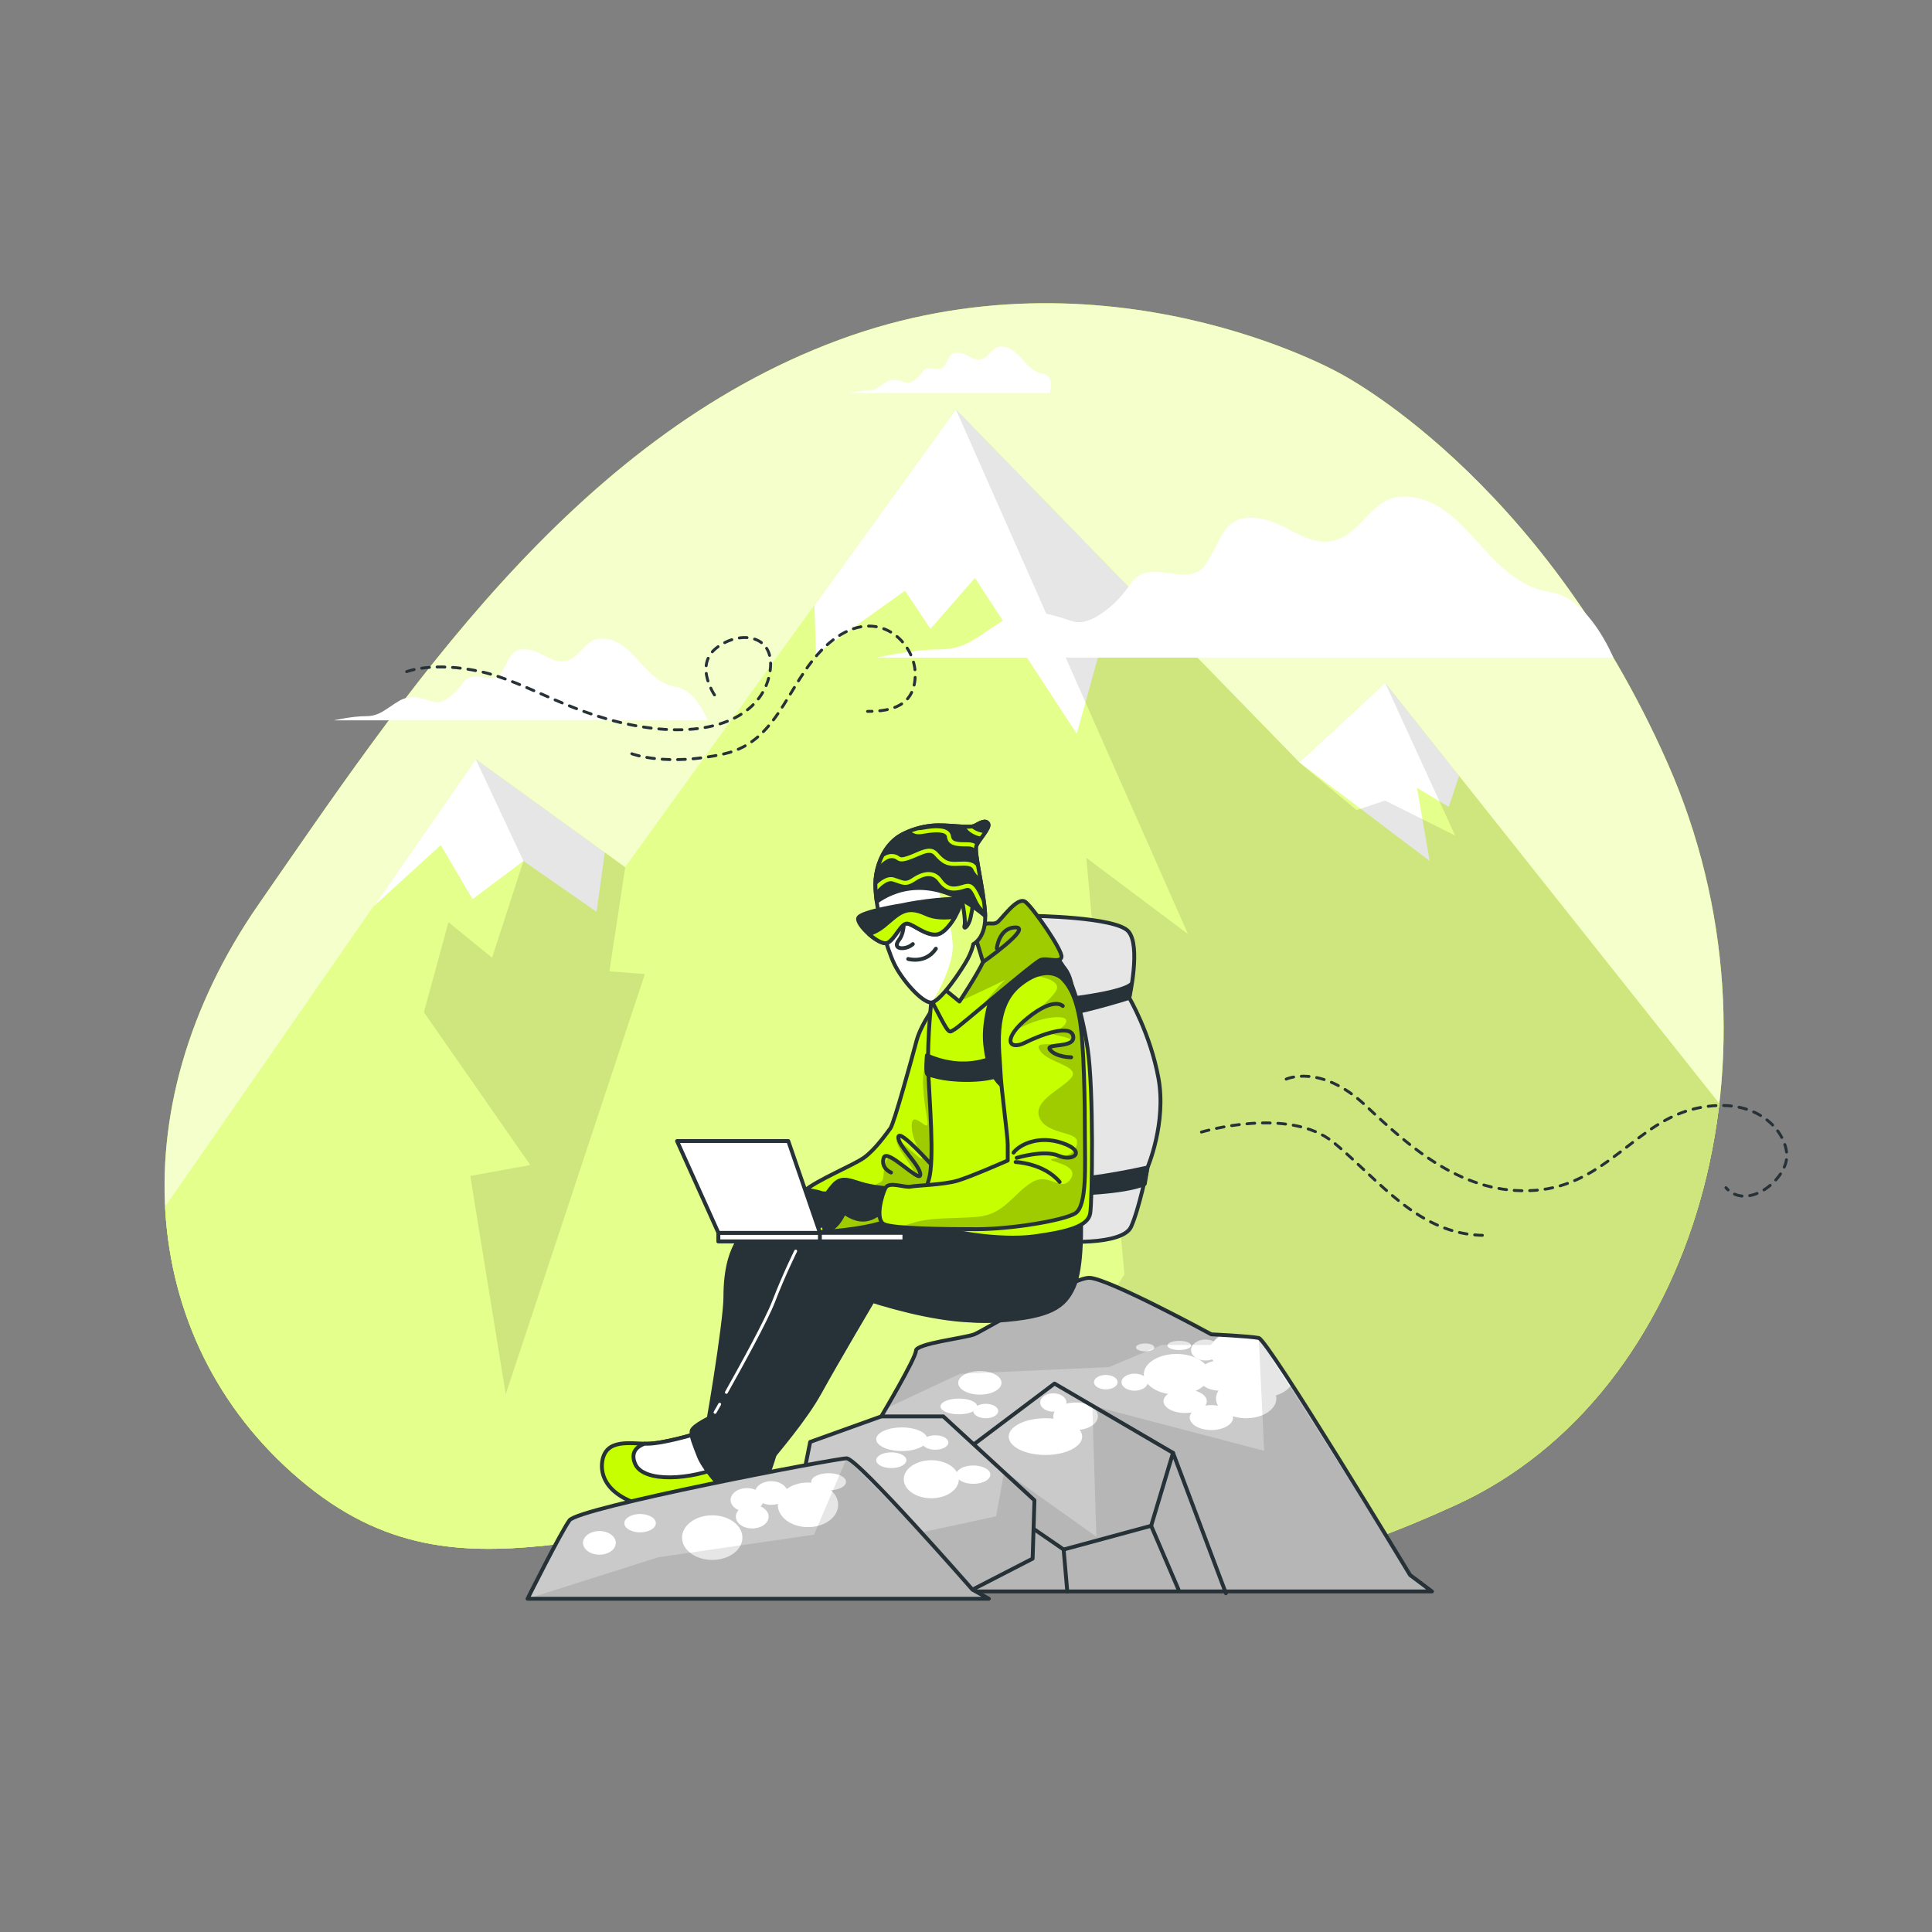 <?xml version="1.0" encoding="utf-8"?>
<!-- Generator: Adobe Illustrator 27.5.0, SVG Export Plug-In . SVG Version: 6.00 Build 0)  -->
<svg version="1.1" xmlns="http://www.w3.org/2000/svg" xmlns:xlink="http://www.w3.org/1999/xlink" x="0px" y="0px"
	 viewBox="0 0 500 500" style="enable-background:new 0 0 500 500;" xml:space="preserve">
<rect x="0" y="0" width="500" height="500" fill="#808080" stroke="none"/>
<g id="Background_Simple">
	<g>
		<path style="fill:#C6FF00;" d="M346.501,96.484c0,0-60.357-34.081-129.474-8.483S103.998,180.599,66.988,233.95
			c-37.01,53.351-31.169,115.162,12.43,150.448c43.599,35.286,82.943,1.245,150.745,11.017
			c67.802,9.772,84.329,22.618,146.726-5.986c62.397-28.604,87.642-117.344,54.663-191.967
			C398.571,122.84,346.501,96.484,346.501,96.484z"/>
		<path style="opacity:0.8;fill:#FFFFFF;" d="M346.501,96.484c0,0-60.357-34.081-129.474-8.483S103.998,180.599,66.988,233.95
			c-37.01,53.351-31.169,115.162,12.43,150.448c43.599,35.286,82.943,1.245,150.745,11.017
			c67.802,9.772,84.329,22.618,146.726-5.986c62.397-28.604,87.642-117.344,54.663-191.967
			C398.571,122.84,346.501,96.484,346.501,96.484z"/>
	</g>
</g>
<g id="Mountains">
	<g>
		<defs>
			<path id="SVGID_1_" d="M346.501,96.484c0,0-60.357-34.081-129.474-8.483S103.998,180.599,66.988,233.95
				c-37.01,53.351-31.169,115.162,12.43,150.448c43.599,35.286,82.943,1.245,150.745,11.017
				c67.802,9.772,84.329,22.618,146.726-5.986c62.397-28.604,87.642-117.344,54.663-191.967
				C398.571,122.84,346.501,96.484,346.501,96.484z"/>
		</defs>
		<clipPath id="SVGID_00000036954980555078980790000016108019716642227868_">
			<use xlink:href="#SVGID_1_"  style="overflow:visible;"/>
		</clipPath>
		<polygon style="clip-path:url(#SVGID_00000036954980555078980790000016108019716642227868_);fill:#C6FF00;" points="
			89.379,424.441 365.889,424.441 467.979,320.267 469.58,316.635 358.483,176.734 336.263,197.308 247.385,105.961 
			161.799,224.465 123.12,196.485 28.669,332.652 		"/>
		<polygon style="opacity:0.55;clip-path:url(#SVGID_00000036954980555078980790000016108019716642227868_);fill:#FFFFFF;" points="
			89.379,424.441 365.889,424.441 467.979,320.267 469.58,316.635 358.483,176.734 336.263,197.308 247.385,105.961 
			161.799,224.465 123.12,196.485 28.669,332.652 		"/>
		<path style="clip-path:url(#SVGID_00000036954980555078980790000016108019716642227868_);fill:#FFFFFF;" d="M374.942,208.829
			l-8.229-4.938l3.292,18.928l-33.741-25.511l22.22-20.574l19.128,24.087L374.942,208.829z M234.218,152.868l6.584,9.875
			l11.521-13.167l26.334,40.324l8.229-29.626l11.521,8.23l0.796-9.286l-51.819-53.258l-36.618,50.702l0.409,12.665L234.218,152.868z
			 M154.392,235.986l2.117-15.348l-33.389-24.154l-26.397,38.056l17.345-15.837l8.229,13.99l13.167-9.875L154.392,235.986z"/>
		<polygon style="opacity:0.1;clip-path:url(#SVGID_00000036954980555078980790000016108019716642227868_);" points="
			127.355,247.85 116.059,238.671 109.705,261.97 137.24,301.508 121.707,304.332 130.886,360.815 166.893,252.086 157.715,251.38 
			161.799,224.465 123.12,196.485 135.464,222.819 		"/>
		<polygon style="opacity:0.1;clip-path:url(#SVGID_00000036954980555078980790000016108019716642227868_);" points="
			281.126,221.996 291.001,329.802 272.907,358.068 361.266,424.441 365.889,424.441 467.979,320.267 469.58,316.635 
			358.483,176.734 376.588,216.235 358.483,207.183 351.076,209.652 336.263,197.308 247.385,105.961 307.46,241.747 		"/>
	</g>
</g>
<g id="Clouds">
	<path style="fill:#FFFFFF;" d="M387.209,145.362c-7.421-7.277-13.205-16.832-24.039-16.832c-8.002,0-10.302,8.766-17.071,11.111
		c-7.098,2.459-12.499-3.899-18.981-5.242c-10.885-2.256-10.562,5.38-15.295,11.907c-4.495,6.199-14.374-2.508-19.257,4.818
		c-4.236,6.354-10.655,10.538-14.153,9.858c-3.498-0.68-11.264-4.916-18.324-0.68c-7.06,4.236-9.884,7.766-16.945,7.766
		c-7.06,0-16.239,2.118-16.239,2.118h190.629c0,0-6.357-15.523-16.236-16.944C395.493,152.406,391.123,149.201,387.209,145.362z"/>
	<path style="fill:#FFFFFF;" d="M167.916,173.802c-3.773-3.7-6.714-8.559-12.223-8.559c-4.069,0-5.238,4.458-8.68,5.65
		c-3.609,1.25-6.355-1.982-9.651-2.665c-5.535-1.147-5.37,2.735-7.777,6.054c-2.285,3.152-7.309-1.275-9.792,2.45
		c-2.154,3.231-5.418,5.358-7.196,5.012c-1.779-0.346-5.728-2.5-9.318-0.346c-3.59,2.154-5.026,3.949-8.616,3.949
		c-3.59,0-8.257,1.077-8.257,1.077h96.727c0,0-3.029-7.893-8.052-8.616C172.128,177.384,169.906,175.754,167.916,173.802z"/>
	<path style="fill:#FFFFFF;" d="M266.035,94.548c-2.138-2.097-3.805-4.85-6.926-4.85c-2.306,0-2.969,2.526-4.919,3.201
		c-2.045,0.709-3.601-1.123-5.469-1.51c-3.136-0.65-3.043,1.55-4.407,3.431c-1.295,1.786-4.142-0.723-5.549,1.388
		c-1.221,1.831-3.07,3.036-4.078,2.84c-1.008-0.196-3.246-1.416-5.28-0.196s-2.848,2.238-4.882,2.238
		c-2.034,0-4.679,0.61-4.679,0.61h51.876c0,0,1.22-4.473-1.627-4.882C268.422,96.578,267.163,95.654,266.035,94.548z"/>
</g>
<g id="Wind">
	<g>
		<g>
			
				<path style="fill:none;stroke:#263238;stroke-width:0.75;stroke-linecap:round;stroke-linejoin:round;stroke-miterlimit:10;stroke-dasharray:2;" d="
				M105.249,173.822c0,0,6.855-2.742,19.193,0c12.339,2.742,23.991,11.653,42.499,14.395c18.508,2.742,30.161-3.427,32.217-13.709
				s-7.54-11.653-13.709-6.855c-6.169,4.798,0,13.024,0,13.024"/>
			
				<path style="fill:none;stroke:#263238;stroke-width:0.75;stroke-linecap:round;stroke-linejoin:round;stroke-miterlimit:10;stroke-dasharray:2;" d="
				M163.514,195.072c0,0,8.911,3.427,23.991,0c15.08-3.427,16.451-20.564,28.104-29.475c11.653-8.911,21.25,0.685,21.25,8.911
				c0,8.226-6.169,9.596-12.338,9.596"/>
		</g>
		<g>
			
				<path style="fill:none;stroke:#263238;stroke-width:0.75;stroke-linecap:round;stroke-linejoin:round;stroke-miterlimit:10;stroke-dasharray:2;" d="
				M332.867,279.27c0,0,8.911-4.113,20.564,6.855c11.653,10.967,25.362,23.306,43.87,21.935
				c18.508-1.371,26.048-17.822,41.814-21.249c15.766-3.427,23.306,6.169,23.306,12.338c0,6.169-10.282,14.395-15.766,8.226"/>
			
				<path style="fill:none;stroke:#263238;stroke-width:0.75;stroke-linecap:round;stroke-linejoin:round;stroke-miterlimit:10;stroke-dasharray:2;" d="
				M310.932,292.979c0,0,22.621-6.855,34.273,2.742c11.653,9.597,21.935,23.991,39.072,23.991"/>
		</g>
	</g>
</g>
<g id="Character">
	<g>
		<g>
			<g>
				<defs>
					<path id="XMLID_4_" d="M267.008,237.023c0,0,21.708,0.236,25.011,4.011c3.303,3.775,0.236,17.225,0.236,17.225
						s5.427,9.202,7.551,20.764c2.124,11.562-2.831,23.124-2.831,23.124s-2.124,10.618-4.247,15.337
						c-2.124,4.719-17.461,4.483-26.663,2.831c-9.202-1.652-5.427-17.697-4.719-29.494c0.708-11.798-2.124-44.123-2.124-47.191
						C259.222,240.562,261.345,239.383,267.008,237.023z"/>
				</defs>
				<use xlink:href="#XMLID_4_"  style="overflow:visible;fill:#FFFFFF;"/>
				<clipPath id="XMLID_00000178906163728014514920000009714746924932875917_">
					<use xlink:href="#XMLID_4_"  style="overflow:visible;"/>
				</clipPath>
				<path style="opacity:0.1;clip-path:url(#XMLID_00000178906163728014514920000009714746924932875917_);" d="M267.008,237.023
					c0,0,21.708,0.236,25.011,4.011c3.303,3.775,0.236,17.225,0.236,17.225s5.427,9.202,7.551,20.764
					c2.124,11.562-2.831,23.124-2.831,23.124s-2.124,10.618-4.247,15.337c-2.124,4.719-17.461,4.483-26.663,2.831
					c-9.202-1.652-5.427-17.697-4.719-29.494c0.708-11.798-2.124-44.123-2.124-47.191
					C259.222,240.562,261.345,239.383,267.008,237.023z"/>
				
					<use xlink:href="#XMLID_4_"  style="overflow:visible;fill:none;stroke:#263238;stroke-linecap:round;stroke-linejoin:round;stroke-miterlimit:10;"/>
			</g>
			<g>
				<path style="fill:#263238;stroke:#263238;stroke-linecap:round;stroke-linejoin:round;stroke-miterlimit:10;" d="
					M292.255,258.259c0,0-12.506,4.011-21.708,5.191l-0.236-4.247c0,0,19.112-1.652,22.416-4.483L292.255,258.259z"/>
				<path style="fill:#263238;stroke:#263238;stroke-linecap:round;stroke-linejoin:round;stroke-miterlimit:10;" d="
					M296.974,302.146c0,0-14.629,3.303-19.82,2.831l-0.472,4.011c0,0,14.393-0.236,19.584-2.596L296.974,302.146z"/>
			</g>
		</g>
		<path style="fill:#263238;stroke:#263238;stroke-linecap:round;stroke-linejoin:round;stroke-miterlimit:10;" d="M237.042,316.54
			c0,0-32.562-2.832-40.348,0c-7.786,2.831-8.966,12.505-8.966,19.112c0,6.607-4.955,36.101-5.427,37.281
			c-0.472,1.18-5.663,11.562-4.011,13.921c1.652,2.359,16.517,0,19.112-2.596c2.596-2.595,9.202-31.618,11.562-39.168
			c2.359-7.551,5.191-12.506,5.191-12.506s30.91,12.742,47.191,8.258c16.281-4.483,10.382-16.045,1.416-20.764
			C253.795,315.36,237.042,316.54,237.042,316.54z"/>
		<path style="fill:#C6FF00;stroke:#263238;stroke-linecap:round;stroke-linejoin:round;stroke-miterlimit:10;" d="M180.177,371.045
			c0,0-8.494,2.595-12.742,2.595c-4.247,0-10.618-1.416-11.562,4.483c-0.944,5.899,4.483,11.562,16.517,12.27
			c12.034,0.708,15.337,0.472,17.932-2.124c2.596-2.595,2.124-5.899-0.472-10.146S182.773,370.809,180.177,371.045z"/>
		<path style="fill:#FFFFFF;stroke:#263238;stroke-linecap:round;stroke-linejoin:round;stroke-miterlimit:10;" d="M187.256,379.303
			c0.933-0.415,1.73-0.909,2.417-1.456c-2.618-4.102-6.957-7.034-9.495-6.803c0,0-8.494,2.595-12.742,2.595
			c-0.211,0-0.431-0.006-0.652-0.012c-1.694,0.629-3.762,2.06-2.415,5.202C166.492,383.786,178.761,383.079,187.256,379.303z"/>
		<g>
			<g>
				<defs>
					<path id="XMLID_3_" d="M364.929,407.618c0,0-36.809-60.876-39.168-61.348c-2.36-0.472-12.27-0.944-12.27-0.944
						s-26.899-14.629-31.618-14.629c-4.719,0-27.371,13.685-29.73,14.629c-2.36,0.944-15.101,2.359-15.101,4.247
						c0,1.888-8.966,16.989-8.966,16.989l-18.404,6.607l-1.416,7.079l-5.663,31.618h167.999L364.929,407.618z"/>
				</defs>
				<use xlink:href="#XMLID_3_"  style="overflow:visible;fill:#FFFFFF;"/>
				<clipPath id="XMLID_00000125597123718832443210000018091792867992213901_">
					<use xlink:href="#XMLID_3_"  style="overflow:visible;"/>
				</clipPath>
				<path style="opacity:0.21;clip-path:url(#XMLID_00000125597123718832443210000018091792867992213901_);" d="M374.711,412.929
					l-9.134-7.672l-37.997-60.649l-17.172-2.557c0,0-27.036-13.883-29.959-13.518c-2.923,0.365-33.247,17.902-34.343,17.902
					c-1.096,0-8.403-0.365-10.23,2.192c-1.827,2.558-9.499,15.71-9.499,15.71l-18.998,6.211l-1.827,13.153l14.979,0.731
					l30.324,29.959h127.143L374.711,412.929z"/>
				
					<ellipse style="clip-path:url(#XMLID_00000125597123718832443210000018091792867992213901_);fill:#FFFFFF;" cx="304.51" cy="355.666" rx="8.488" ry="5.262"/>
				<path style="clip-path:url(#XMLID_00000125597123718832443210000018091792867992213901_);fill:#FFFFFF;" d="M329.973,349.724
					c0,2.906-3.8,5.262-8.488,5.262s-8.488-2.356-8.488-5.262c0-2.906,3.8-5.262,8.488-5.262S329.973,346.818,329.973,349.724z"/>
				<path style="clip-path:url(#XMLID_00000125597123718832443210000018091792867992213901_);fill:#FFFFFF;" d="M297.041,357.703
					c0,1.219-1.52,2.207-3.395,2.207c-1.875,0-3.395-0.988-3.395-2.207c0-1.219,1.52-2.207,3.395-2.207
					C295.521,355.496,297.041,356.484,297.041,357.703z"/>
				
					<ellipse style="clip-path:url(#XMLID_00000125597123718832443210000018091792867992213901_);fill:#FFFFFF;" cx="315.714" cy="356.005" rx="5.772" ry="3.904"/>
				<path style="clip-path:url(#XMLID_00000125597123718832443210000018091792867992213901_);fill:#FFFFFF;" d="M312.319,362.625
					c0,1.688-2.508,3.056-5.602,3.056c-3.094,0-5.602-1.368-5.602-3.056s2.508-3.056,5.602-3.056
					C309.811,359.57,312.319,360.938,312.319,362.625z"/>
				<path style="clip-path:url(#XMLID_00000125597123718832443210000018091792867992213901_);fill:#FFFFFF;" d="M289.233,357.703
					c0,1.031-1.368,1.867-3.055,1.867c-1.688,0-3.056-0.836-3.056-1.867c0-1.031,1.368-1.867,3.056-1.867
					C287.865,355.835,289.233,356.671,289.233,357.703z"/>
				<path style="clip-path:url(#XMLID_00000125597123718832443210000018091792867992213901_);fill:#FFFFFF;" d="M298.739,348.706
					c0,0.563-1.064,1.019-2.376,1.019s-2.377-0.456-2.377-1.019s1.064-1.018,2.377-1.018S298.739,348.143,298.739,348.706z"/>
				<path style="clip-path:url(#XMLID_00000125597123718832443210000018091792867992213901_);fill:#FFFFFF;" d="M315.714,349.385
					c0,1.5-1.672,2.716-3.734,2.716c-2.063,0-3.735-1.216-3.735-2.716c0-1.5,1.672-2.716,3.735-2.716
					C314.042,346.669,315.714,347.885,315.714,349.385z"/>
				<path style="clip-path:url(#XMLID_00000125597123718832443210000018091792867992213901_);fill:#FFFFFF;" d="M308.245,348.197
					c0,0.656-1.368,1.188-3.056,1.188c-1.687,0-3.056-0.532-3.056-1.188c0-0.656,1.368-1.188,3.056-1.188
					C306.877,347.008,308.245,347.54,308.245,348.197z"/>
				<path style="clip-path:url(#XMLID_00000125597123718832443210000018091792867992213901_);fill:#FFFFFF;" d="M319.109,366.869
					c0,1.781-2.508,3.225-5.602,3.225s-5.602-1.444-5.602-3.225s2.508-3.225,5.602-3.225S319.109,365.088,319.109,366.869z"/>
				
					<ellipse style="clip-path:url(#XMLID_00000125597123718832443210000018091792867992213901_);fill:#FFFFFF;" cx="322.504" cy="361.946" rx="7.809" ry="5.093"/>
				<path style="clip-path:url(#XMLID_00000125597123718832443210000018091792867992213901_);fill:#FFFFFF;" d="M334.726,356.514
					c0,2.813-3.496,5.093-7.809,5.093c-4.313,0-7.809-2.28-7.809-5.093c0-2.813,3.496-5.092,7.809-5.092
					C331.23,351.422,334.726,353.702,334.726,356.514z"/>
				<path style="clip-path:url(#XMLID_00000125597123718832443210000018091792867992213901_);fill:#FFFFFF;" d="M275.992,362.965
					c0,1.313-1.52,2.376-3.395,2.376s-3.395-1.064-3.395-2.376s1.52-2.376,3.395-2.376S275.992,361.652,275.992,362.965z"/>
				<path style="clip-path:url(#XMLID_00000125597123718832443210000018091792867992213901_);fill:#FFFFFF;" d="M280.066,371.792
					c0,2.625-4.256,4.753-9.506,4.753c-5.25,0-9.506-2.128-9.506-4.753c0-2.625,4.256-4.753,9.506-4.753
					C275.81,367.039,280.066,369.167,280.066,371.792z"/>
				<path style="clip-path:url(#XMLID_00000125597123718832443210000018091792867992213901_);fill:#FFFFFF;" d="M284.14,366.53
					c0,1.969-2.584,3.565-5.772,3.565c-3.188,0-5.772-1.596-5.772-3.565c0-1.969,2.584-3.565,5.772-3.565
					C281.556,362.965,284.14,364.561,284.14,366.53z"/>
				<path style="clip-path:url(#XMLID_00000125597123718832443210000018091792867992213901_);fill:#FFFFFF;" d="M259.187,357.872
					c0,1.688-2.508,3.056-5.602,3.056c-3.094,0-5.602-1.368-5.602-3.056c0-1.688,2.508-3.056,5.602-3.056
					C256.679,354.817,259.187,356.185,259.187,357.872z"/>
				<path style="clip-path:url(#XMLID_00000125597123718832443210000018091792867992213901_);fill:#FFFFFF;" d="M252.906,363.983
					c0,1.125-2.128,2.037-4.753,2.037c-2.625,0-4.753-0.912-4.753-2.037s2.128-2.037,4.753-2.037
					C250.778,361.946,252.906,362.858,252.906,363.983z"/>
				
					<ellipse style="clip-path:url(#XMLID_00000125597123718832443210000018091792867992213901_);fill:#FFFFFF;" cx="255.113" cy="365.172" rx="3.225" ry="1.867"/>
				<path style="clip-path:url(#XMLID_00000125597123718832443210000018091792867992213901_);fill:#FFFFFF;" d="M240.005,372.471
					c0,1.688-2.964,3.056-6.62,3.056c-3.656,0-6.62-1.368-6.62-3.056c0-1.688,2.964-3.056,6.62-3.056
					C237.041,369.415,240.005,370.784,240.005,372.471z"/>
				
					<ellipse style="clip-path:url(#XMLID_00000125597123718832443210000018091792867992213901_);fill:#FFFFFF;" cx="241.023" cy="382.826" rx="7.13" ry="4.923"/>
				<path style="clip-path:url(#XMLID_00000125597123718832443210000018091792867992213901_);fill:#FFFFFF;" d="M245.437,373.32
					c0,1.031-1.52,1.867-3.395,1.867s-3.395-0.836-3.395-1.867c0-1.031,1.52-1.867,3.395-1.867S245.437,372.289,245.437,373.32z"/>
				
					<ellipse style="clip-path:url(#XMLID_00000125597123718832443210000018091792867992213901_);fill:#FFFFFF;" cx="230.668" cy="377.903" rx="3.904" ry="2.037"/>
				<path style="clip-path:url(#XMLID_00000125597123718832443210000018091792867992213901_);fill:#FFFFFF;" d="M256.301,381.638
					c0,1.313-1.976,2.377-4.414,2.377c-2.438,0-4.413-1.064-4.413-2.377c0-1.313,1.976-2.376,4.413-2.376
					C254.325,379.261,256.301,380.325,256.301,381.638z"/>
				<polygon style="opacity:0.1;clip-path:url(#XMLID_00000125597123718832443210000018091792867992213901_);" points="
					325.761,346.27 327.163,375.465 282.683,363.815 283.742,397.705 259.913,380.76 257.795,392.41 238.203,396.646 
					219.109,377.416 210.667,397.176 170.423,403 136.526,413.753 255.918,413.753 254.988,411.742 370.592,411.865 
					364.929,407.618 				"/>
				
					<use xlink:href="#XMLID_3_"  style="overflow:visible;fill:none;stroke:#263238;stroke-linecap:round;stroke-linejoin:round;stroke-miterlimit:10;"/>
			</g>
			<path style="opacity:0.1;" d="M237.042,349.573c0,1.454-5.313,10.735-7.758,14.931l19.14-8.959l38.608-1.755l13.601-5.704h12.723
				l2.172-2.654c-1.212-0.066-2.037-0.106-2.037-0.106s-26.899-14.629-31.618-14.629c-4.719,0-27.371,13.685-29.73,14.629
				C249.784,346.27,237.042,347.685,237.042,349.573z"/>
			<polyline style="fill:none;stroke:#263238;stroke-linecap:round;stroke-linejoin:round;stroke-miterlimit:10;" points="
				228.076,366.562 244.121,366.562 267.716,388.27 267.244,403.371 251.671,411.393 			"/>
			<polyline style="fill:none;stroke:#263238;stroke-linecap:round;stroke-linejoin:round;stroke-miterlimit:10;" points="
				252.373,373.532 272.907,358.068 303.581,376 317.266,412.337 			"/>
			<polyline style="fill:none;stroke:#263238;stroke-linecap:round;stroke-linejoin:round;stroke-miterlimit:10;" points="
				303.581,376 297.918,394.876 275.267,401.011 267.716,395.82 			"/>
			
				<line style="fill:#FFFFFF;stroke:#263238;stroke-linecap:round;stroke-linejoin:round;stroke-miterlimit:10;" x1="275.267" y1="401.011" x2="276.21" y2="411.865"/>
			
				<line style="fill:#FFFFFF;stroke:#263238;stroke-linecap:round;stroke-linejoin:round;stroke-miterlimit:10;" x1="297.918" y1="394.876" x2="304.997" y2="411.393"/>
		</g>
		<g>
			<path style="fill:#263238;stroke:#263238;stroke-linecap:round;stroke-linejoin:round;stroke-miterlimit:10;" d="M279.75,315.832
				c0,0,0.472,12.034-1.888,17.225c-2.36,5.191-5.899,7.786-19.584,8.73c-13.685,0.944-32.09-5.663-32.09-5.663
				s-9.91,16.753-13.921,24.067c-4.011,7.315-11.326,15.573-13.449,18.404c-2.124,2.831-4.483,7.079-7.315,8.494
				c-2.831,1.416-9.438-7.079-10.618-10.146c-1.18-3.067-2.124-5.191-1.888-6.607c0.236-1.416,5.427-3.775,5.427-3.775
				s8.022-15.101,11.798-21.236c3.775-6.135,6.607-18.64,9.91-23.123c3.303-4.483,10.854-7.079,20.292-6.607
				c9.438,0.472,24.775,2.359,28.786,2.359C259.222,317.955,279.75,315.832,279.75,315.832z"/>
			<path style="fill:none;stroke:#FFFFFF;stroke-width:0.75;stroke-linecap:round;stroke-linejoin:round;stroke-miterlimit:10;" d="
				M187.99,360.342c3.861-6.869,10.373-18.695,12.243-23.556c2.711-7.048,5.692-13.011,5.692-13.011"/>
			<path style="fill:none;stroke:#FFFFFF;stroke-width:0.75;stroke-linecap:round;stroke-linejoin:round;stroke-miterlimit:10;" d="
				M185.054,365.518c0,0,0.451-0.784,1.2-2.103"/>
		</g>
		<g>
			<g>
				<defs>
					<path id="XMLID_11_" d="M243.02,258.81c0,0-4.562,5.82-5.82,10.539c-1.258,4.719-5.82,21.393-6.764,22.652
						c-0.944,1.258-3.933,5.506-6.764,7.551c-2.831,2.045-12.201,5.78-15.661,8.769c-3.461,2.989-1.799,4.445-3.215,6.804
						c-1.416,2.36,5.034,3.775,6.449,3.775c1.416,0,11.798-0.629,17.618-2.674c5.82-2.045,14.944-13.528,15.258-14.157
						c0.315-0.629,2.045-11.011,2.517-22.966C247.109,267.147,248.997,258.81,243.02,258.81z"/>
				</defs>
				<use xlink:href="#XMLID_11_"  style="overflow:visible;fill:#C6FF00;"/>
				<clipPath id="XMLID_00000127030551374649881680000018265299407076116101_">
					<use xlink:href="#XMLID_11_"  style="overflow:visible;"/>
				</clipPath>
				<path style="opacity:0.2;clip-path:url(#XMLID_00000127030551374649881680000018265299407076116101_);" d="M247.267,267.667
					c-0.095-0.823-0.152-1.311-0.152-1.311l-5.86,4.564c0,0-2.656,3.837-2.361,10.035c0.295,6.198,1.771,10.331,0.885,10.331
					s-3.837-3.542-3.837,0c0,3.542,2.066,6.198,2.656,8.264s-7.379-6.789-6.493-3.837c0.885,2.952,4.723,6.493,4.427,8.264
					c-0.295,1.771-5.018-6.198-6.789-4.132s-0.295,5.608-2.066,6.198c-1.48,0.493-13.873,9.637-15.156,12.804
					c3.273-0.181,11.424-0.896,16.34-2.623c5.82-2.045,14.944-13.528,15.258-14.157c0.315-0.629,2.045-11.011,2.517-22.966
					C246.81,274.726,247.17,270.842,247.267,267.667z"/>
				
					<use xlink:href="#XMLID_11_"  style="overflow:visible;fill:none;stroke:#263238;stroke-linecap:round;stroke-linejoin:round;stroke-miterlimit:10;"/>
			</g>
			<path style="fill:none;stroke:#263238;stroke-linecap:round;stroke-linejoin:round;stroke-miterlimit:10;" d="M241.163,301.548
				c0,0-8.403-9.487-8.674-7.318c-0.271,2.168,5.692,7.318,5.692,9.758c0,2.439-8.674-7.048-9.487-4.337
				c-0.813,2.711,1.897,3.795,1.897,3.795"/>
		</g>
		<path style="fill:#263238;stroke:#263238;stroke-linecap:round;stroke-linejoin:round;stroke-miterlimit:10;" d="M212.873,308.832
			c0,0-4.864-1.792-6.911,0c-2.048,1.792-9.727,8.191-6.655,9.983c3.072,1.792,8.581,1.843,10.495,0.256
			c1.915-1.587,3.584-2.304,3.584-2.304s-0.768,2.816,1.792,1.28c2.56-1.536,4.864-6.656,3.328-7.935
			C216.969,308.832,212.873,308.832,212.873,308.832z"/>
		<path style="fill:#C6FF00;stroke:#263238;stroke-linecap:round;stroke-linejoin:round;stroke-miterlimit:10;" d="M241.143,257.996
			c0,0-1.194,10.616-0.929,18.578c0.265,7.962,1.725,23.753,0.133,28.796c-1.592,5.043-1.46,9.554,1.592,11.545
			c3.052,1.991,16.986,4.246,25.744,3.052s13.934-2.654,14.464-5.971s0.929-32.113-0.663-42.597
			c-1.592-10.483-4.777-20.303-7.962-23.488c-3.185-3.185-6.502-1.99-14.597,1.194S243.399,254.811,241.143,257.996z"/>
		<path style="fill:#263238;stroke:#263238;stroke-linecap:round;stroke-linejoin:round;stroke-miterlimit:10;" d="M258.042,273.124
			c0,0-7.551,4.719-18.168,0c0,0-0.472,4.955,0.236,4.955c0.708,0,3.303,1.416,10.146,1.416c6.843,0,9.438-1.652,9.438-1.652
			L258.042,273.124z"/>
		<path style="fill:#263238;stroke:#263238;stroke-linecap:round;stroke-linejoin:round;stroke-miterlimit:10;" d="M257.334,255.899
			c0,0-3.067,7.55-2.36,14.393c0.708,6.843,3.067,12.505,9.91,12.505c6.843,0,12.506-14.865,12.742-23.124
			c0.236-8.258-2.596-11.798-9.202-11.798S257.334,255.899,257.334,255.899z"/>
		<g>
			<g>
				<defs>
					<path id="XMLID_9_" d="M239.816,256.404c0,0,3.981,7.962,5.043,9.554c1.062,1.592,1.194,0.929,2.256,0.398
						s20.436-17.251,22.161-17.914s5.175,0.929,5.441-0.796c0.265-1.725-7.166-12.474-9.289-14.199s-6.37,4.777-7.431,5.308
						c-1.062,0.531-1.46,0-3.318,0.398C252.821,239.551,243.266,251.494,239.816,256.404z"/>
				</defs>
				<use xlink:href="#XMLID_9_"  style="overflow:visible;fill:#C6FF00;"/>
				<clipPath id="XMLID_00000093864819071345602700000009218455297290533287_">
					<use xlink:href="#XMLID_9_"  style="overflow:visible;"/>
				</clipPath>
				<path style="opacity:0.2;clip-path:url(#XMLID_00000093864819071345602700000009218455297290533287_);" d="M265.427,233.447
					c-2.123-1.725-6.37,4.777-7.431,5.308c-1.062,0.531-1.46,0-3.317,0.398c-1.083,0.232-4.782,4.388-8.362,8.787l1.992,11.251
					c0,0,9.187-4.251,11.855-5.605c-1.38,1.133-4.276,4.575-7.079,7.924c6.178-5.158,15.048-12.628,16.19-13.067
					c1.725-0.663,5.175,0.929,5.441-0.796C274.982,245.921,267.551,235.172,265.427,233.447z"/>
				
					<use xlink:href="#XMLID_9_"  style="overflow:visible;fill:none;stroke:#263238;stroke-linecap:round;stroke-linejoin:round;stroke-miterlimit:10;"/>
			</g>
			<path style="fill:none;stroke:#263238;stroke-linecap:round;stroke-linejoin:round;stroke-miterlimit:10;" d="M254.413,248.973
				c0,0,12.771-8.954,8.434-8.954c-4.337,0-4.879,5.421-4.879,5.421"/>
		</g>
		<g>
			<defs>
				<path id="XMLID_6_" d="M243.93,255.608l4.379,3.583c0,0,4.512-6.768,6.104-10.218l-2.256-7.431L243.93,255.608z"/>
			</defs>
			<use xlink:href="#XMLID_6_"  style="overflow:visible;fill:#FFFFFF;"/>
			<clipPath id="XMLID_00000168819906981409075160000014880627584483178920_">
				<use xlink:href="#XMLID_6_"  style="overflow:visible;"/>
			</clipPath>
			<path style="clip-path:url(#XMLID_00000168819906981409075160000014880627584483178920_);fill:#C6FF00;" d="M243.93,255.608
				l4.379,3.583c0,0,4.512-6.768,6.104-10.218l-2.256-7.431L243.93,255.608z"/>
			<path style="opacity:0.5;clip-path:url(#XMLID_00000168819906981409075160000014880627584483178920_);fill:#FFFFFF;" d="
				M243.93,255.608l4.379,3.583c0,0,4.512-6.768,6.104-10.218l-2.256-7.431L243.93,255.608z"/>
			
				<use xlink:href="#XMLID_6_"  style="overflow:visible;fill:none;stroke:#263238;stroke-linecap:round;stroke-linejoin:round;stroke-miterlimit:10;"/>
		</g>
		<g>
			<g>
				<g>
					<g>
						<defs>
							<path id="XMLID_7_" d="M230.039,218.8c-2.274,2.78-3.492,6.623-3.492,10.003c0,6.635,2.919,16.587,4.91,20.701
								c1.99,4.114,7.033,9.82,9.422,9.952c2.389,0.133,8.36-9.024,9.554-11.279c1.194-2.256,1.46-3.848,1.46-3.848
								s3.45-1.592,3.052-7.962c-0.398-6.37-2.919-15.924-2.256-17.516c0.663-1.592,3.716-4.645,3.052-5.706s-1.99-0.265-3.45,0.531
								c-1.46,0.796-7.033-0.398-11.147,0c-2.701,0.262-5.504,1.097-7.887,2.4C232.022,216.749,230.946,217.689,230.039,218.8z"/>
						</defs>
						<use xlink:href="#XMLID_7_"  style="overflow:visible;fill:#FFFFFF;"/>
						<clipPath id="XMLID_00000094615197443613456900000000011948614309201574_">
							<use xlink:href="#XMLID_7_"  style="overflow:visible;"/>
						</clipPath>
						<path style="clip-path:url(#XMLID_00000094615197443613456900000000011948614309201574_);fill:#C6FF00;" d="M241.169,259.408
							c2.546-0.519,8.113-9.06,9.263-11.232c1.194-2.256,1.46-3.848,1.46-3.848s3.45-1.592,3.052-7.962
							c-0.398-6.37-2.92-15.924-2.256-17.516c0.663-1.592,3.715-4.645,3.052-5.706c-0.302-0.484-0.747-0.57-1.274-0.459
							c-2.297,1.739-6.89,5.433-9.85,9.264c-4.074,5.272-0.24,12.701-0.24,12.701s2.636,6.71,2.157,11.503
							C246.144,250.044,243.545,255.829,241.169,259.408z"/>
						<path style="opacity:0.5;clip-path:url(#XMLID_00000094615197443613456900000000011948614309201574_);fill:#FFFFFF;" d="
							M241.169,259.408c2.546-0.519,8.113-9.06,9.263-11.232c1.194-2.256,1.46-3.848,1.46-3.848s3.45-1.592,3.052-7.962
							c-0.398-6.37-2.92-15.924-2.256-17.516c0.663-1.592,3.715-4.645,3.052-5.706c-0.302-0.484-0.747-0.57-1.274-0.459
							c-2.297,1.739-6.89,5.433-9.85,9.264c-4.074,5.272-0.24,12.701-0.24,12.701s2.636,6.71,2.157,11.503
							C246.144,250.044,243.545,255.829,241.169,259.408z"/>
						
							<use xlink:href="#XMLID_7_"  style="overflow:visible;fill:none;stroke:#263238;stroke-linecap:round;stroke-linejoin:round;stroke-miterlimit:10;"/>
					</g>
					<g>
						<path style="fill:none;stroke:#263238;stroke-linecap:round;stroke-linejoin:round;stroke-miterlimit:10;" d="
							M233.845,239.816c0,0-0.133,2.123-1.194,3.45c-1.062,1.327-0.531,2.256,1.062,2.123c1.592-0.133,2.521-1.062,2.521-1.062"/>
						<g>
							<path style="fill:#263238;stroke:#263238;stroke-linecap:round;stroke-linejoin:round;stroke-miterlimit:10;" d="
								M233.579,234.243c0,0-10.488,1.641-11.417,3.233c-0.929,1.592,5.573,7.569,7.563,6.508c1.99-1.062,3.456-5.097,5.048-4.964
								c1.592,0.133,4.91,3.318,7.829,2.787c2.919-0.531,6.37-7.298,6.104-8.625C248.442,231.854,236.897,233.447,233.579,234.243z"
								/>
							<path style="fill:#C6FF00;stroke:#263238;stroke-linecap:round;stroke-linejoin:round;stroke-miterlimit:10;" d="
								M239.615,236.553c-5.295-2.471-7.06,0-10.943,3.177c-1.139,0.932-2.459,1.585-3.757,2.05
								c1.745,1.534,3.828,2.729,4.812,2.204c1.99-1.062,3.456-5.097,5.048-4.964c1.592,0.133,4.91,3.318,7.829,2.787
								c1.597-0.29,3.35-2.447,4.569-4.559C244.496,237.626,241.837,237.59,239.615,236.553z"/>
						</g>
						<path style="fill:none;stroke:#263238;stroke-linecap:round;stroke-linejoin:round;stroke-miterlimit:10;" d="
							M235.039,248.176c0,0,4.512,1.327,7.166-2.654"/>
					</g>
				</g>
				<path style="fill:#C6FF00;stroke:#263238;stroke-linecap:round;stroke-linejoin:round;stroke-miterlimit:10;" d="
					M248.707,231.589c0,0,1.327,6.37,0.929,7.829c-0.398,1.46,1.062,0.398,1.592-2.123s0.531-3.45,0.531-3.45
					S250.432,232.12,248.707,231.589z"/>
			</g>
			<g>
				<defs>
					<path id="XMLID_5_" d="M255.74,213.144c-0.663-1.062-1.99-0.265-3.45,0.531c-1.46,0.796-7.033-0.398-11.147,0
						c-2.701,0.262-5.504,1.097-7.887,2.4c-1.234,0.674-2.31,1.615-3.217,2.725c-2.274,2.78-3.492,6.623-3.492,10.003
						c0,1.398,0.135,2.947,0.359,4.554c3.771-2.728,14.162-7.933,28.058,3.7c-0.005-0.228-0.004-0.449-0.019-0.691
						c-0.398-6.37-2.919-15.924-2.256-17.516C253.351,217.257,256.404,214.205,255.74,213.144z"/>
				</defs>
				<use xlink:href="#XMLID_5_"  style="overflow:visible;fill:#263238;"/>
				<clipPath id="XMLID_00000178196218789885566470000001955368203199634579_">
					<use xlink:href="#XMLID_5_"  style="overflow:visible;"/>
				</clipPath>
				<g style="clip-path:url(#XMLID_00000178196218789885566470000001955368203199634579_);">
					<path style="fill:#C6FF00;" d="M239.12,215.756c3.741-0.68,5.082-0.207,5.549,0.137c0.236,0.173,0.363,0.387,0.399,0.671
						c0.31,2.484,2.751,2.484,5.577,2.484c0.765,0,1.403,0.332,1.937,0.805c-0.01-0.451,0.021-0.797,0.107-1.004
						c0.025-0.059,0.059-0.124,0.089-0.186c-0.599-0.406-1.304-0.674-2.133-0.674c-2.925,0-4.34-0.066-4.526-1.557
						c-0.072-0.577-0.349-1.046-0.823-1.394c-1.089-0.799-3.171-0.904-6.365-0.325c-1.349,0.246-1.719,0.111-2.174-0.115
						c-0.514,0.164-1.023,0.341-1.519,0.543c0.423,0.103,0.703,0.233,0.961,0.363C236.91,215.862,237.461,216.058,239.12,215.756z"
						/>
					<path style="fill:#C6FF00;" d="M253.653,232.194c-1.637-3.65-2.622-3.78-4.485-3.202l-0.436,0.131
						c-1.637,0.469-3.37,0.733-4.977-1.562c-1.645-2.349-4.394-2.492-7.547-0.389c-1.6,1.067-2.088,0.893-3.535,0.376
						c-0.38-0.135-0.81-0.289-1.323-0.443c-1.738-0.524-3.574,0.893-4.783,2.131c0.009,0.487,0.028,0.984,0.065,1.501
						c1.063-1.266,2.958-3.059,4.414-2.617c0.492,0.147,0.906,0.295,1.271,0.426c1.519,0.541,2.436,0.868,4.479-0.492
						c1.871-1.247,4.445-2.239,6.092,0.115c1.915,2.737,4.177,2.534,6.136,1.974c0.161-0.046,0.314-0.094,0.46-0.139
						c1.296-0.402,1.78-0.551,3.206,2.624c0.696,1.553,1.48,2.486,2.201,3.045c-0.044-0.541-0.098-1.095-0.166-1.668
						C254.366,233.554,254.002,232.971,253.653,232.194z"/>
					<path style="fill:#C6FF00;" d="M251.108,213.932c-0.377,0.025-0.811,0.027-1.287,0.012c0.893,1.515,2.621,2.331,4.318,2.655
						c0.234-0.323,0.468-0.649,0.686-0.967C253.404,215.443,251.972,214.896,251.108,213.932z"/>
					<path style="fill:#C6FF00;" d="M230.691,222.079c0.779,0,1.047,0.186,1.357,0.401c0.654,0.453,1.223,0.703,3.104,0.077
						c0.777-0.259,1.505-0.575,2.209-0.881c2.22-0.963,3.528-1.452,4.549-0.283c1.837,2.1,3.003,2.707,5.197,2.707
						c0.372,0,0.761-0.017,1.152-0.034c1.929-0.081,3.222-0.06,3.665,0.975c0.38,0.887,1.085,1.637,1.744,2.201
						c-0.113-0.642-0.223-1.266-0.33-1.873c-0.174-0.236-0.328-0.484-0.44-0.746c-0.766-1.784-2.848-1.695-4.685-1.616
						c-0.376,0.016-0.749,0.033-1.107,0.033c-1.762,0-2.645-0.339-4.4-2.345c-1.583-1.81-3.617-0.926-5.768,0.009
						c-0.684,0.296-1.39,0.603-2.123,0.848c-1.516,0.505-1.789,0.319-2.165,0.057c-0.358-0.249-0.85-0.59-1.961-0.59
						c-0.886,0-1.83,0.495-2.694,1.146c-0.304,0.684-0.553,1.389-0.763,2.103C228.294,223.186,229.65,222.079,230.691,222.079z"/>
				</g>
				
					<use xlink:href="#XMLID_5_"  style="overflow:visible;fill:none;stroke:#263238;stroke-linecap:round;stroke-linejoin:round;stroke-miterlimit:10;"/>
			</g>
		</g>
		<path style="fill:#263238;stroke:#263238;stroke-linecap:round;stroke-linejoin:round;stroke-miterlimit:10;" d="M229.963,307.573
			c0,0-4.247-0.315-7.236-1.258c-2.989-0.944-4.562-1.573-6.292-0.315c-1.73,1.258-5.977,8.022-6.292,9.438
			c-0.315,1.416,0.944,2.517,1.573,2.045s5.978-4.247,5.978-4.247s2.359,2.045,4.876,2.36c2.517,0.315,4.247-1.101,4.247-1.101
			l2.989,0.472L229.963,307.573z"/>
		<g>
			<g>
				<defs>
					<path id="XMLID_10_" d="M274.795,253.147c0,0-3.933-3.933-11.011,1.888c-7.079,5.82-5.034,17.303-4.876,22.022
						c0.157,4.719,1.888,16.674,1.888,19.191c0,2.517,0,4.09,0,4.09s-9.281,4.09-12.899,5.191
						c-3.618,1.101-10.697,1.258-12.27,1.573c-1.573,0.315-5.506-1.416-6.449,0.315c-0.944,1.73-2.831,8.337-0.315,9.438
						c2.517,1.101,15.101,1.258,23.91,1.258s22.337-2.202,25.483-4.09c3.146-1.888,2.517-12.742,2.517-20.135
						c0-7.393-0.157-23.753-1.416-30.517C278.098,256.607,276.053,254.405,274.795,253.147z"/>
				</defs>
				<use xlink:href="#XMLID_10_"  style="overflow:visible;fill:#C6FF00;"/>
				<clipPath id="XMLID_00000130639496806170565010000014630045847544371865_">
					<use xlink:href="#XMLID_10_"  style="overflow:visible;"/>
				</clipPath>
				<path style="opacity:0.2;clip-path:url(#XMLID_00000130639496806170565010000014630045847544371865_);" d="M279.357,263.371
					c-1.258-6.764-3.303-8.966-4.562-10.225c0,0-2.153-2.137-6.129-0.91l-0.256,0.385c0,0,6.198,0.885,5.018,3.542
					c-1.181,2.656-11.511,10.921-11.511,10.921s5.903-3.542,11.216-3.837c5.313-0.295,2.066,3.247-0.885,3.837
					c-2.952,0.59,8.264,1.476,3.837,2.656c-4.427,1.181-8.855-0.59-6.789,2.361c2.066,2.952,10.331,3.837,7.969,6.789
					c-2.361,2.952-10.035,5.903-8.264,10.331c1.771,4.427,9.74,3.542,9.74,6.198c0,2.656-2.066,3.837-5.903,4.427
					c-3.837,0.59,6.864,1.114,4.317,5.132c-2.547,4.018-5.498-1.885-10.221,1.066c-4.723,2.952-7.084,8.264-13.872,8.855
					c-6.789,0.59-12.101,0-17.414,1.771c-0.971,0.323-1.92,0.617-2.827,0.881c5.066,0.476,13.511,0.561,19.952,0.561
					c8.809,0,22.337-2.202,25.483-4.09c3.146-1.888,2.517-12.742,2.517-20.135C280.772,286.495,280.615,270.135,279.357,263.371z"/>
				
					<use xlink:href="#XMLID_10_"  style="overflow:visible;fill:none;stroke:#263238;stroke-linecap:round;stroke-linejoin:round;stroke-miterlimit:10;"/>
			</g>
			<path style="fill:none;stroke:#263238;stroke-linecap:round;stroke-linejoin:round;stroke-miterlimit:10;" d="M262.848,300.735
				c0,0,7.319,0.271,11.384,5.15"/>
			<path style="fill:none;stroke:#263238;stroke-linecap:round;stroke-linejoin:round;stroke-miterlimit:10;" d="M263.119,299.651
				c0,0,7.047-2.168,10.842-0.542c3.795,1.626,7.319-1.084,1.084-3.253c-6.234-2.168-11.229,0.398-12.74,2.44"/>
			<path style="fill:none;stroke:#263238;stroke-linecap:round;stroke-linejoin:round;stroke-miterlimit:10;" d="M275.045,260.347
				c0,0-2.168-2.44-8.945,2.982c-6.777,5.421-5.15,8.674-0.813,6.505c4.337-2.169,11.927-4.879,12.469-1.626
				c0.542,3.253-7.59,1.626-5.963,3.524c1.626,1.897,5.421,1.897,5.421,1.897"/>
		</g>
		<g>
			
				<rect x="185.919" y="319.056" style="fill:#FFFFFF;stroke:#263238;stroke-linecap:round;stroke-linejoin:round;stroke-miterlimit:10;" width="48.135" height="2.202"/>
			
				<rect x="185.919" y="319.056" style="fill:#FFFFFF;stroke:#263238;stroke-linecap:round;stroke-linejoin:round;stroke-miterlimit:10;" width="26.27" height="2.202"/>
			
				<polygon id="XMLID_8_" style="fill:#FFFFFF;stroke:#263238;stroke-linecap:round;stroke-linejoin:round;stroke-miterlimit:10;" points="
				185.919,319.056 175.222,295.304 204.008,295.304 212.188,319.056 			"/>
		</g>
		<g>
			<defs>
				<path id="XMLID_1_" d="M251.671,411.393c0,0-29.73-33.977-32.562-33.977c-2.831,0-69.37,12.741-71.73,16.045
					c-2.36,3.303-10.854,20.292-10.854,20.292h119.393L251.671,411.393z"/>
			</defs>
			<use xlink:href="#XMLID_1_"  style="overflow:visible;fill:#FFFFFF;"/>
			<clipPath id="XMLID_00000013156675745415249270000002690049568244005534_">
				<use xlink:href="#XMLID_1_"  style="overflow:visible;"/>
			</clipPath>
			<path style="opacity:0.21;clip-path:url(#XMLID_00000013156675745415249270000002690049568244005534_);" d="M221.263,375.298
				l32.882,34.708l6.211,5.48l-127.874-0.731l14.614-23.748l69.417-16.076C216.513,374.933,217.974,374.202,221.263,375.298z"/>
			<g style="clip-path:url(#XMLID_00000013156675745415249270000002690049568244005534_);">
				<path style="fill:#FFFFFF;" d="M218.955,383.489c0,1.228-2.015,2.223-4.501,2.223s-4.501-0.995-4.501-2.223
					c0-1.228,2.015-2.223,4.501-2.223S218.955,382.261,218.955,383.489z"/>
				<path style="fill:#FFFFFF;" d="M192.135,397.934c0,3.188-3.496,5.772-7.809,5.772c-4.313,0-7.809-2.584-7.809-5.772
					c0-3.188,3.496-5.772,7.809-5.772C188.639,392.162,192.135,394.746,192.135,397.934z"/>
				<path style="fill:#FFFFFF;" d="M216.918,389.446c0,3.188-3.496,5.772-7.809,5.772c-4.313,0-7.809-2.584-7.809-5.772
					c0-3.188,3.496-5.771,7.809-5.771C213.422,383.675,216.918,386.259,216.918,389.446z"/>
				<path style="fill:#FFFFFF;" d="M198.925,392.502c0,1.688-1.9,3.056-4.244,3.056s-4.244-1.368-4.244-3.056
					c0-1.688,1.9-3.056,4.244-3.056S198.925,390.814,198.925,392.502z"/>
				<ellipse style="fill:#FFFFFF;" cx="199.604" cy="386.391" rx="4.244" ry="3.056"/>
				<ellipse style="fill:#FFFFFF;" cx="193.318" cy="388.184" rx="4.244" ry="3.056"/>
				<path style="fill:#FFFFFF;" d="M159.372,399.292c0,1.688-1.9,3.056-4.244,3.056c-2.344,0-4.244-1.368-4.244-3.056
					c0-1.688,1.9-3.056,4.244-3.056C157.472,396.236,159.372,397.604,159.372,399.292z"/>
				<path style="fill:#FFFFFF;" d="M169.727,394.199c0,1.313-1.824,2.376-4.074,2.376c-2.25,0-4.074-1.064-4.074-2.376
					s1.824-2.376,4.074-2.376C167.903,391.823,169.727,392.887,169.727,394.199z"/>
			</g>
			<path style="opacity:0.1;clip-path:url(#XMLID_00000013156675745415249270000002690049568244005534_);" d="M238.45,396.592
				l-0.247,0.053l-19.093-19.23l-8.442,19.76L170.423,403l-33.898,10.752h119.393l-4.247-2.359
				C251.671,411.393,245.461,404.297,238.45,396.592z"/>
			
				<use xlink:href="#XMLID_1_"  style="overflow:visible;fill:none;stroke:#263238;stroke-linecap:round;stroke-linejoin:round;stroke-miterlimit:10;"/>
		</g>
	</g>
</g>
</svg>

